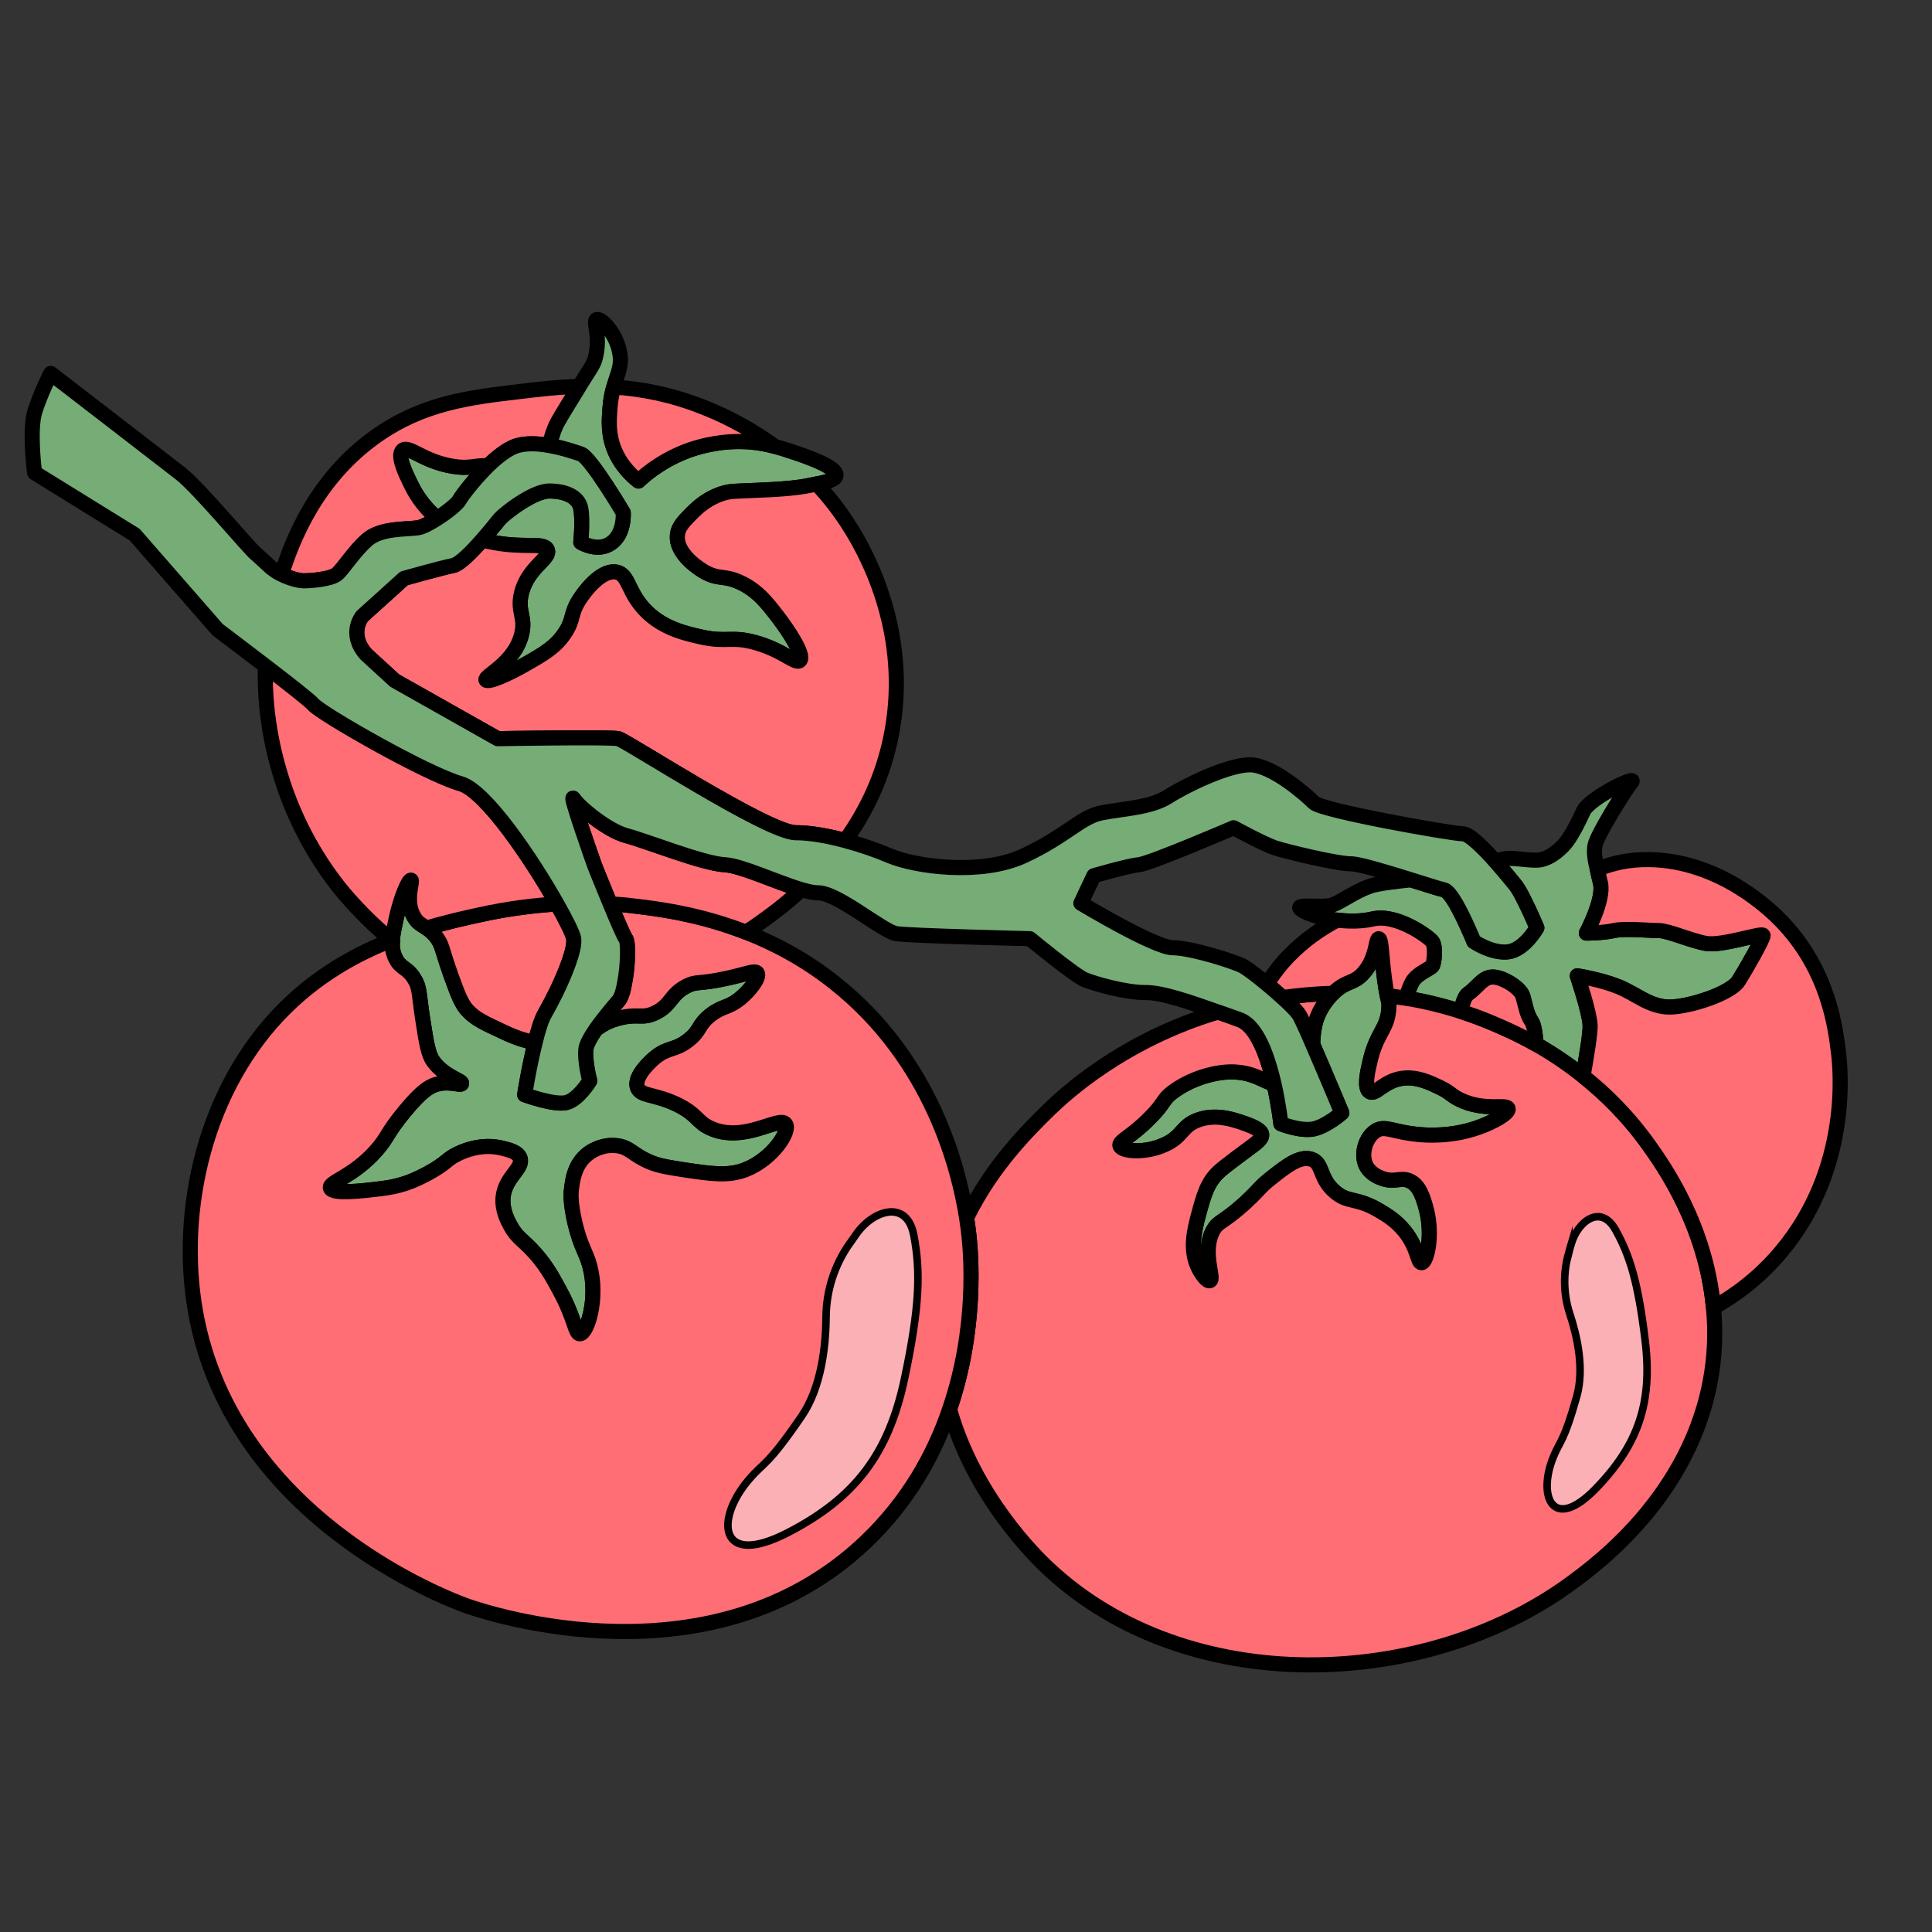 <?xml version="1.0" encoding="UTF-8"?>
<svg id="Calque_1" data-name="Calque 1" xmlns="http://www.w3.org/2000/svg" viewBox="0 0 128 128">
  <rect x="0" y="0" width="128" height="128" fill="#333333" stroke="none"/>
  <defs>
    <style>
      .cls-1 {
        fill: #76ac75;
      }

      .cls-1, .cls-2, .cls-3, .cls-4 {
        stroke: #000;
      }

      .cls-1, .cls-2, .cls-3, .cls-5 {
        stroke-linecap: round;
        stroke-linejoin: round;
      }

      .cls-2 {
        fill: #ff6d75;
      }

      .cls-3, .cls-5 {
        fill: none;
      }

      .cls-4 {
        fill: #fab0b4;
        stroke-miterlimit: 10;
        stroke-width: .5px;
      }

      .cls-5 {
        stroke: #fff;
        stroke-width: 8px;
      }
    </style>
  </defs>
  <path class="cls-1" d="m116.81,61.98c0,.24-1.09,2.15-1.62,3-.52.85-3.28,1.74-4.58,1.74s-2.18-.85-3.36-1.34c-1.17-.48-2.75-.73-2.75-.73,0,0,.81,2.39.85,3.28.02.51-.24,2.09-.47,3.36-1.1-.88-2.17-1.57-3.12-2.11-.03-.6-.11-1.26-.3-1.53-.32-.45-.41-1.13-.57-1.66-.16-.53-1.3-1.26-1.99-1.26s-1.01.69-1.62,1.1c-.23.15-.39.64-.49,1.18-1.26-.4-2.48-.69-3.65-.88.15-.46.31-.88.42-1.07.32-.57,1.21-.89,1.33-1.06.13-.16.25-1.29,0-1.62-.24-.32-2.35-1.86-3.93-1.5-.72.17-1.57.18-2.36.08h-.01c-.95-.11-1.82-.36-2.29-.64-.85-.53,1.34-.12,1.99-.37.65-.24,1.46-.89,2.51-1.25.39-.14,1.48-.29,2.68-.41,1.03.32,1.92.61,2.18.66.22.04.52.44.82.96.58,1.02,1.17,2.47,1.17,2.47,0,0,1.19.81,2.27.68,1.08-.14,1.9-1.59,1.9-1.59,0,0-.41-.98-.83-1.81-.2-.41-.41-.78-.56-.98-.2-.25-.73-.9-1.33-1.58.18-.09.35-.16.49-.19.61-.12,1.42.08,2.19.08s1.5-.64,1.87-1.05c.36-.4.85-1.3,1.25-2.19.41-.89,3.61-2.43,3.2-1.94-.4.48-2.31,3.52-2.43,4.21-.08.47,0,.96.15,1.57.06.28.14.59.22.94.24,1.1-.94,3.29-.94,3.29,0,0,1.1,0,1.83-.17.73-.16,2.31,0,2.95,0s2.07.65,3.12.85c1.06.21,3.81-.77,3.81-.52Z"/>
  <path class="cls-1" d="m49.4,77.49c-1.16.45-2.23.29-4.17,0-1.19-.19-1.79-.28-2.54-.67-.82-.42-1.05-.81-1.78-.91-1.04-.15-1.86.45-1.93.51-.92.69-1.05,1.77-1.12,2.39-.03.21-.09.86.25,2.29.38,1.55.72,1.85.97,2.79.57,2.15-.18,4.46-.66,4.48-.32,0-.32-.99-1.33-2.85-.51-.95-1-1.85-1.93-2.8-.6-.61-.95-.8-1.32-1.47-.2-.36-.59-1.08-.51-1.93.14-1.37,1.38-1.91,1.12-2.6-.15-.4-.69-.53-1.22-.66-1.34-.32-2.52.2-2.85.36-.83.38-.71.6-2.03,1.32-.78.42-1.29.6-1.48.66-.53.18-1.03.28-1.68.36-1.16.14-3.16.38-3.3-.05-.13-.4,1.5-.74,3.05-2.5.77-.87.64-1.09,1.88-2.59,1.12-1.35,1.67-1.71,2.29-1.83.78-.15,1.42.15,1.47,0,.08-.19-1.14-.45-1.88-1.48-.34-.47-.46-1.28-.71-2.89-.25-1.67-.18-2.01-.56-2.6-.48-.76-.88-.63-1.22-1.32-.18-.36-.24-.73-.21-1.16v-.08c.03-.42.14-.89.26-1.46.3-1.35.81-2.53.97-2.49.16.05-.44,1.36.2,2.44.25.43.52.52.84.74.18.12.37.27.59.53.45.56.4.85.91,2.29.04.11.08.22.11.32.45,1.24.69,1.89,1.11,2.33.52.55,1.11.82,2.29,1.37.49.23.95.44,1.58.61.15.04.35.1.59.15-.4,1.58-.69,3.44-.69,3.44,0,0,1.99.73,2.79.51.79-.22,1.52-1.43,1.52-1.43,0,0-.33-1.26-.26-2.06.02-.33.31-.83.66-1.35.41-.3.88-.6,1.69-.78,1.18-.27,1.38.09,2.24-.31,1.1-.52.98-1.21,2.09-1.78.69-.35.76-.1,2.64-.51,1.38-.3,1.89-.56,2.04-.35.18.27-.45,1.12-1.12,1.67-.81.67-1.17.48-1.99,1.12-.84.67-.61.98-1.42,1.63-.92.74-1.35.45-2.24,1.17-.1.08-1.44,1.2-1.17,1.98.21.61,1.17.41,2.7,1.17,1.31.66,1.22,1.11,2.13,1.53,2.24,1.03,4.59-.85,4.99-.26.32.49-.89,2.32-2.65,3.01Z"/>
  <path class="cls-3" d="m26,62.26v.08s-.04-.03-.06-.05l.06-.03Z"/>
  <path class="cls-1" d="m99.92,73.45c.08.29-.99.91-2.02,1.26-1.78.63-3.48.5-3.95.45-1.7-.16-2.21-.64-2.83-.22-.66.44-.99,1.56-.6,2.31.28.54.86.75,1.05.82.8.3,1.2-.09,1.79.15.69.28.93,1.15,1.11,1.79.5,1.76.07,3.63-.29,3.65-.27,0-.23-.98-1.12-2.09-.55-.68-1.15-1.05-1.64-1.34-1.57-.94-2.09-.5-2.98-1.27-1.07-.91-.76-1.9-1.57-2.16-.77-.24-1.67.47-2.68,1.27-.74.58-.75.75-1.57,1.5-.06.07-.14.14-.22.21-1.44,1.28-1.68,1.12-2.02,1.72-.79,1.43.12,3.23-.22,3.35-.18.07-.54-.4-.75-.82-.62-1.23-.27-2.54,0-3.57.34-1.25.57-2.12,1.35-2.84.24-.22.63-.52,1.19-.94.22-.16.47-.35.74-.55.57-.42.93-.67.9-.97-.01-.1-.09-.35-.97-.67-.27-.1-.56-.2-.88-.29-.69-.19-1.49-.3-2.33-.01-1.15.4-1,1.08-2.23,1.64-1.32.61-2.86.46-2.98.08-.1-.3.71-.57,1.93-1.79,1.04-1.03.88-1.24,1.5-1.72,1.23-.95,2.93-1.44,4.18-1.38.04,0,.08,0,.12.01,1.22.09,1.8.61,2.48.79h0c.32,1.43.45,2.63.45,2.63,0,0,1.32.53,2.19.34.87-.2,1.85-1.06,1.85-1.06,0,0-1.1-2.63-1.93-4.54.01-.37.04-.76.12-1.18.21-1.09.89-1.87,1.22-2.2.06-.05.1-.09.13-.12.81-.74,1.22-.5,1.86-1.19.92-.99.84-2.31,1.04-2.31.16.01.18.77.3,1.94.11,1,.2,1.51.27,1.84.09.42.14.53.1.92-.12,1.36-.82,1.52-1.26,3.5-.15.64-.39,1.71,0,1.94.4.24.95-.76,2.23-.9.92-.1,1.74.29,2.39.6.77.37.72.52,1.34.82,1.64.8,3.11.26,3.21.6Z"/>
  <g>
    <path class="cls-2" d="m113.5,90.21c-.94,8.5-7.7,13.43-9.48,14.73-9.62,7.01-25.33,7.63-34.57-1.02-.78-.73-4.88-4.69-6.54-10.55,1.85-5.39,1.41-10.31,1.29-11.48-.03-.27-.08-.68-.16-1.21,1.71-3.51,4.2-5.93,5.55-7.25.9-.86,4.76-4.49,11.1-6.38h.01c.5.17.99.35,1.44.51.19.07.37.19.54.34.84.76,1.39,2.45,1.73,3.92-.68-.18-1.26-.7-2.48-.79-.04-.01-.08-.01-.12-.01-1.25-.06-2.95.43-4.18,1.38-.62.48-.46.69-1.5,1.72-1.22,1.22-2.03,1.49-1.93,1.79.12.38,1.66.53,2.98-.08,1.23-.56,1.08-1.24,2.23-1.64.84-.29,1.64-.18,2.33.01.32.09.61.19.88.29.88.32.96.57.97.67.03.3-.33.55-.9.97-.27.2-.52.39-.74.55-.56.42-.95.72-1.19.94-.78.72-1.01,1.59-1.35,2.84-.27,1.03-.62,2.34,0,3.57.21.42.57.89.75.82.34-.12-.57-1.92.22-3.35.34-.6.58-.44,2.02-1.72.08-.07.16-.14.22-.21.82-.75.83-.92,1.57-1.5,1.01-.8,1.91-1.51,2.68-1.27.81.26.5,1.25,1.57,2.16.89.77,1.41.33,2.98,1.27.49.29,1.09.66,1.64,1.34.89,1.11.85,2.09,1.12,2.09.36-.02.79-1.89.29-3.65-.18-.64-.42-1.51-1.11-1.79-.59-.24-.99.15-1.79-.15-.19-.07-.77-.28-1.05-.82-.39-.75-.06-1.87.6-2.31.62-.42,1.13.06,2.83.22.47.05,2.17.18,3.95-.45,1.03-.35,2.1-.97,2.02-1.26-.1-.34-1.57.2-3.21-.6-.62-.3-.57-.45-1.34-.82-.65-.31-1.47-.7-2.39-.6-1.28.14-1.83,1.14-2.23.9-.39-.23-.15-1.3,0-1.94.44-1.98,1.14-2.14,1.26-3.5.04-.39-.01-.5-.1-.92.4.04.81.1,1.23.16,1.17.19,2.39.48,3.65.88.65.21,1.31.45,1.98.73.66.28,1.73.73,2.99,1.44.95.54,2.02,1.23,3.12,2.11,1.48,1.17,3.01,2.68,4.39,4.62.93,1.31,3.75,5.29,4.25,10.72.11,1.13.12,2.33-.02,3.58Z"/>
    <path class="cls-2" d="m88.31,65.81c-.33.33-1.01,1.11-1.22,2.2-.08.42-.11.81-.12,1.18-.39-.91-.73-1.65-.86-1.89-.15-.27-.6-.72-1.14-1.21.95-.13,2.08-.25,3.34-.28Z"/>
  </g>
  <g>
    <path class="cls-2" d="m94.89,64c-.12.17-1.01.49-1.33,1.06-.11.19-.27.61-.42,1.07-.42-.06-.83-.12-1.23-.16-.07-.33-.16-.84-.27-1.84-.12-1.17-.14-1.93-.3-1.94-.2,0-.12,1.32-1.04,2.31-.64.69-1.05.45-1.86,1.19-.03.03-.07.07-.13.12-1.26.03-2.39.15-3.34.28-.33-.3-.68-.61-1.03-.89.41-.67.89-1.29,1.41-1.83,1.04-1.08,2.18-1.86,3.24-2.41h.01c.79.1,1.64.09,2.36-.08,1.58-.36,3.69,1.18,3.93,1.5.25.33.13,1.46,0,1.62Z"/>
    <path class="cls-2" d="m101.76,69.18c-1.26-.71-2.33-1.16-2.99-1.44-.67-.28-1.33-.52-1.98-.73.1-.54.26-1.03.49-1.18.61-.41.94-1.1,1.62-1.1s1.83.73,1.99,1.26c.16.53.25,1.21.57,1.66.19.27.27.93.3,1.53Z"/>
    <path class="cls-2" d="m118.02,82.91c-1.42,1.7-3,2.88-4.5,3.72-.5-5.43-3.32-9.41-4.25-10.72-1.38-1.94-2.91-3.45-4.39-4.62.23-1.27.49-2.85.47-3.36-.04-.89-.85-3.28-.85-3.28,0,0,1.58.25,2.75.73,1.18.49,2.07,1.34,3.36,1.34s4.06-.89,4.58-1.74c.53-.85,1.62-2.76,1.62-3s-2.75.73-3.81.52c-1.05-.2-2.47-.85-3.12-.85s-2.22-.16-2.95,0c-.73.17-1.83.17-1.83.17,0,0,1.18-2.19.94-3.29-.08-.35-.16-.66-.22-.94.97-.39,2.05-.66,3.45-.64,4.73.07,8.09,3.4,8.75,4.08,3.13,3.24,3.59,7.07,3.79,8.76.12.99.82,7.61-3.79,13.12Z"/>
  </g>
  <path class="cls-3" d="m26,62.26v.08s-.04-.03-.06-.05l.06-.03Z"/>
  <g>
    <path class="cls-2" d="m36.84,65.75c-.28.57-.55,1.07-.75,1.42-.22.38-.45,1.11-.64,1.92-.24-.05-.44-.11-.59-.15-.63-.17-1.09-.38-1.58-.61-1.18-.55-1.77-.82-2.29-1.37-.42-.44-.66-1.09-1.11-2.33-.03-.1-.07-.21-.11-.32-.51-1.44-.46-1.73-.91-2.29-.22-.26-.41-.41-.59-.53,1.35-.41,2.58-.68,3.55-.89,1.87-.41,3.6-.62,5.08-.71.65,1.14,1.07,2.02,1.11,2.3.09.69-.55,2.28-1.17,3.56Z"/>
    <path class="cls-2" d="m62.91,93.37c-1.01,2.98-2.72,6.09-5.57,8.8-10.16,9.65-25,4.72-26.4,4.23-1.09-.39-15.98-5.88-18.09-20.13-1-6.82,1.02-14.9,6.57-19.99,2.07-1.9,4.36-3.15,6.52-3.99.02.02.04.03.06.05-.03.43.03.8.21,1.16.34.69.74.56,1.22,1.32.38.59.31.93.56,2.6.25,1.61.37,2.42.71,2.89.74,1.03,1.96,1.29,1.88,1.48-.05.15-.69-.15-1.47,0-.62.12-1.17.48-2.29,1.83-1.24,1.5-1.11,1.72-1.88,2.59-1.55,1.76-3.18,2.1-3.05,2.5.14.43,2.14.19,3.3.05.65-.08,1.15-.18,1.68-.36.19-.06.7-.24,1.48-.66,1.32-.72,1.2-.94,2.03-1.32.33-.16,1.51-.68,2.85-.36.53.13,1.07.26,1.22.66.26.69-.98,1.23-1.12,2.6-.08.85.31,1.57.51,1.93.37.67.72.86,1.32,1.47.93.95,1.42,1.85,1.93,2.8,1.01,1.86,1.01,2.85,1.33,2.85.48-.02,1.23-2.33.66-4.48-.25-.94-.59-1.24-.97-2.79-.34-1.43-.28-2.08-.25-2.29.07-.62.2-1.7,1.12-2.39.07-.06.89-.66,1.93-.51.73.1.96.49,1.78.91.75.39,1.35.48,2.54.67,1.94.29,3.01.45,4.17,0,1.76-.69,2.97-2.52,2.65-3.01-.4-.59-2.75,1.29-4.99.26-.91-.42-.82-.87-2.13-1.53-1.53-.76-2.49-.56-2.7-1.17-.27-.78,1.07-1.9,1.17-1.98.89-.72,1.32-.43,2.24-1.17.81-.65.58-.96,1.42-1.63.82-.64,1.18-.45,1.99-1.12.67-.55,1.3-1.4,1.12-1.67-.15-.21-.66.05-2.04.35-1.88.41-1.95.16-2.64.51-1.11.57-.99,1.26-2.09,1.78-.86.4-1.06.04-2.24.31-.81.18-1.28.48-1.69.78.51-.73,1.17-1.5,1.5-1.89.18-.2.32-.65.41-1.17.23-1.16.26-2.72.08-2.95-.13-.16-.58-1.22-1.03-2.3.67.03,1.17.08,1.45.12,1.54.18,4.36.51,7.54,1.75,1.9.74,3.93,1.81,5.88,3.36,6.47,5.12,8.24,12.38,8.74,15.56.08.53.13.94.16,1.21.12,1.17.56,6.09-1.29,11.48Z"/>
  </g>
  <path class="cls-1" d="m55.39,31.5c-.03.27-.54.41-1.28.56-.12.03-.25.05-.38.08-.93.19-1.83.28-4.2.37-.96.04-1.15.04-1.52.14-1.12.31-1.83,1.01-2.12,1.29-.59.6-.96.96-1.01,1.52-.12,1.28,1.56,2.29,1.75,2.4,1.01.58,1.32.21,2.44.74,1.13.53,1.76,1.35,2.49,2.3.59.77,1.78,2.51,1.43,2.86-.27.27-1.12-.69-2.99-1.2-1.6-.43-1.85.03-3.6-.37-.96-.22-2.36-.53-3.5-1.61-1.35-1.28-1.19-2.53-2.08-2.68-1.09-.18-2.26,1.55-2.39,1.76-.68,1.01-.37,1.34-1.02,2.3-.62.93-1.42,1.38-2.63,2.07-1.05.61-2.45,1.23-2.58,1.02-.16-.25,1.87-1.09,2.35-3,.31-1.19-.31-1.52,0-2.76.44-1.74,1.95-2.28,1.71-2.86-.23-.55-1.58-.05-3.87-.55-.14-.03-.29-.06-.44-.11.55-.62,1.01-1.22,1.15-1.38.32-.37,2.23-1.86,3.29-1.86s1.94.37,2.09,1.17c.15.79,0,2.23,0,2.23,0,0,1.11.69,2.01.05.91-.63.8-2.02.8-2.02,0,0-2.17-3.67-2.81-3.88-.35-.11-1.17-.41-2.08-.56.07-.34.18-.73.37-1.2.13-.34.55-1.01,1.38-2.36.08-.13.15-.25.22-.36.83-1.32.95-1.44,1.07-1.89.38-1.41-.18-2.43.09-2.54.28-.11,1.28.87,1.52,2.17.18.92-.14,1.38-.39,2.3-.11.38-.21.83-.25,1.43-.06.78-.12,1.67.27,2.67.43,1.09,1.16,1.77,1.62,2.13.61-.58,1.76-1.49,3.45-2.08.77-.26,2.17-.64,3.92-.51.63.05,1.16.16,1.65.29.4.11.77.23,1.16.36.79.26,2.98.99,2.91,1.57Z"/>
  <path class="cls-1" d="m32.34,30.85c-.94.93-1.77,2.02-1.9,2.28-.13.24-.78.78-1.46,1.21-1.07-.87-1.57-1.86-1.8-2.34-.28-.57-.89-1.81-.51-2.16.4-.37,1.35.74,3.37,1.06,1.08.17,1.28-.07,2.3-.05Z"/>
  <g>
    <path class="cls-2" d="m36.9,59.89c-1.48.09-3.21.3-5.08.71-.97.21-2.2.48-3.55.89-.32-.22-.59-.31-.84-.74-.64-1.08-.04-2.39-.2-2.44-.16-.04-.67,1.14-.97,2.49-.12.57-.23,1.04-.26,1.46l-.06.03c-1.88-1.52-3.23-3.19-3.47-3.49-.8-1.01-2.59-3.44-3.75-7.02-.37-1.16-1.24-3.99-1.14-7.66,1.46,1.12,2.95,2.28,3.2,2.57.53.6,7.42,4.57,9.74,5.23,1.67.48,4.74,5.06,6.38,7.97Z"/>
    <path class="cls-2" d="m53.09,58.94c-1.11,1.03-2.1,1.74-2.7,2.17-.32.23-.64.45-.97.65-3.18-1.24-6-1.57-7.54-1.75-.28-.04-.78-.09-1.45-.12-.52-1.25-1.03-2.53-1.03-2.53,0,0-1.79-5.04-1.39-4.44.4.59,2.25,2.12,3.51,2.45,1.26.33,5.1,1.86,6.5,1.92,1.1.06,3.47,1.18,5.07,1.65Z"/>
    <path class="cls-2" d="m38.37,25.6c-.07.11-.14.23-.22.36-.83,1.35-1.25,2.02-1.38,2.36-.19.47-.3.86-.37,1.2-.8-.15-1.68-.19-2.35.08-.53.22-1.14.7-1.71,1.25-1.02-.02-1.22.22-2.3.05-2.02-.32-2.97-1.43-3.37-1.06-.38.35.23,1.59.51,2.16.23.48.73,1.47,1.8,2.34-.49.32-1,.59-1.31.63-.74.11-2.45,0-3.35.8-.91.8-1.6,1.97-2.02,2.29-.43.32-1.7.42-2.18.42-.32,0-.93-.16-1.47-.43.7-2.2,2.25-6.32,6.29-9.17,3.11-2.19,6.17-2.55,9.58-2.95,1.15-.14,2.43-.29,3.85-.33Z"/>
    <path class="cls-2" d="m51.32,29.57c-.49-.13-1.02-.24-1.65-.29-1.75-.13-3.15.25-3.92.51-1.69.59-2.84,1.5-3.45,2.08-.46-.36-1.19-1.04-1.62-2.13-.39-1-.33-1.89-.27-2.67.04-.6.14-1.05.25-1.43,1.82.12,3.8.49,5.9,1.32.81.32,2.68,1.09,4.76,2.61Z"/>
    <path class="cls-2" d="m59.09,48.5c-.54,2.92-1.73,5.3-3.09,7.19-1.15-.31-2.32-.52-3.28-.52-1.85,0-11.2-6.09-11.75-6.23-.55-.13-8,0-8,0l-6.82-3.85s-.79-.72-1.9-1.74c-1.21-1.38-.25-2.53-.25-2.53l2.77-2.5s2.44-.69,3.24-.85c.45-.09,1.26-.92,1.94-1.7.15.05.3.08.44.11,2.29.5,3.64,0,3.87.55.24.58-1.27,1.12-1.71,2.86-.31,1.24.31,1.57,0,2.76-.48,1.91-2.51,2.75-2.35,3,.13.21,1.53-.41,2.58-1.02,1.21-.69,2.01-1.14,2.63-2.07.65-.96.34-1.29,1.02-2.3.13-.21,1.3-1.94,2.39-1.76.89.15.73,1.4,2.08,2.68,1.14,1.08,2.54,1.39,3.5,1.61,1.75.4,2-.06,3.6.37,1.87.51,2.72,1.47,2.99,1.2.35-.35-.84-2.09-1.43-2.86-.73-.95-1.36-1.77-2.49-2.3-1.12-.53-1.43-.16-2.44-.74-.19-.11-1.87-1.12-1.75-2.4.05-.56.42-.92,1.01-1.52.29-.28,1-.98,2.12-1.29.37-.1.56-.1,1.52-.14,2.37-.09,3.27-.18,4.2-.37.13-.03.26-.05.38-.08.8.85,1.57,1.83,2.27,2.96,1.18,1.9,3.9,7.03,2.71,13.48Z"/>
  </g>
  <path class="cls-1" d="m101.82,61.47s-.82,1.45-1.9,1.59c-1.08.13-2.27-.68-2.27-.68,0,0-.59-1.45-1.17-2.47-.3-.52-.6-.92-.82-.96-.26-.05-1.15-.34-2.18-.66-1.54-.48-3.42-1.06-3.98-1.06-.93,0-4.24-.8-5.04-1.06-.79-.27-2.73-1.33-2.73-1.33,0,0-5.55,2.39-6.28,2.45-.73.07-2.98.73-2.98.73l-.86,1.82s4.9,2.95,6.09,2.95,4.04.9,4.64,1.21c.26.14.91.62,1.6,1.2.35.28.7.59,1.03.89.54.49.99.94,1.14,1.21.13.24.47.98.86,1.89.83,1.91,1.93,4.54,1.93,4.54,0,0-.98.86-1.85,1.06-.87.19-2.19-.34-2.19-.34,0,0-.13-1.2-.45-2.62h0c-.34-1.48-.89-3.17-1.73-3.93-.17-.15-.35-.27-.54-.34-.45-.16-.94-.34-1.44-.51h-.01c-1.79-.64-3.74-1.31-4.78-1.29-1.32.01-3.38-.58-4.04-.85-.66-.26-3.64-2.72-3.64-2.72,0,0-7.94-.19-8.84-.33-.9-.13-3.9-2.73-5.21-2.71-.28,0-.65-.08-1.09-.21-1.6-.47-3.97-1.59-5.07-1.65-1.4-.06-5.24-1.59-6.5-1.92-1.26-.33-3.11-1.86-3.51-2.45-.4-.6,1.39,4.44,1.39,4.44,0,0,.51,1.28,1.03,2.53.45,1.08.9,2.14,1.03,2.3.18.23.15,1.79-.08,2.95-.09.52-.23.97-.41,1.17-.33.39-.99,1.16-1.5,1.89-.35.52-.64,1.02-.66,1.35-.07.8.26,2.06.26,2.06,0,0-.73,1.21-1.52,1.43-.8.22-2.79-.51-2.79-.51,0,0,.29-1.86.69-3.44.19-.81.42-1.54.64-1.92.2-.35.47-.85.75-1.42.62-1.28,1.26-2.87,1.17-3.56-.04-.28-.46-1.16-1.11-2.3-1.64-2.91-4.71-7.49-6.38-7.97-2.32-.66-9.21-4.63-9.74-5.23-.25-.29-1.74-1.45-3.2-2.57-1.59-1.22-3.16-2.4-3.16-2.4l-5.5-6.3-6.63-4.1s-.37-2.81.02-4.06c.4-1.26,1.05-2.52,1.05-2.52,0,0,7.42,5.71,8.61,6.64,1.19.93,4.5,4.91,4.97,5.3.09.07.46.41,1.01.92.02.02.04.04.07.05.18.15.4.29.63.4.54.27,1.15.43,1.47.43.48,0,1.75-.1,2.18-.42.42-.32,1.11-1.49,2.02-2.29.9-.8,2.61-.69,3.35-.8.31-.04.82-.31,1.31-.63.68-.43,1.33-.97,1.46-1.21.13-.26.96-1.35,1.9-2.28.57-.55,1.18-1.03,1.71-1.25.67-.27,1.55-.23,2.35-.08.91.15,1.73.45,2.08.56.64.21,2.81,3.88,2.81,3.88,0,0,.11,1.39-.8,2.02-.9.64-2.01-.05-2.01-.05,0,0,.15-1.44,0-2.23-.15-.8-1.02-1.17-2.09-1.17s-2.97,1.49-3.29,1.86c-.14.16-.6.76-1.15,1.38-.68.78-1.49,1.61-1.94,1.7-.8.16-3.24.85-3.24.85l-2.77,2.5s-.96,1.15.25,2.53c1.11,1.02,1.9,1.74,1.9,1.74l6.82,3.85s7.45-.13,8,0c.55.14,9.9,6.23,11.75,6.23.96,0,2.13.21,3.28.52,1.07.29,2.12.65,2.95,1.01,1.72.72,6.03,1.32,8.88,0,2.85-1.33,3.78-2.59,5.17-2.85,1.39-.27,3.24-.34,4.37-1.06,1.13-.73,3.98-2.12,5.44-2.12s3.72,1.98,4.24,2.51c.53.53,9.14,2.06,9.87,2.06.42,0,1.37.94,2.18,1.86.6.68,1.13,1.33,1.33,1.58.15.2.36.57.56.98.42.83.83,1.81.83,1.81Z"/>
  <path class="cls-4" d="m56.28,82.4c-1,1.43-1.54,3.12-1.55,4.86-.02,1.94-.31,4.66-1.63,6.58-2.27,3.32-2.48,3.01-3.47,4.17-2.26,2.63-2.04,5.88,2.49,3.57,4.52-2.31,6.75-5.24,7.81-10.25,1.01-4.78,1.07-7.1.61-9.5-.46-2.4-2.7-1.65-3.8-.08-.15.21-.3.43-.44.63Z"/>
  <path class="cls-4" d="m103.94,82.97c-.39,1.34-.37,2.77.07,4.1.49,1.48.96,3.62.46,5.42-.87,3.11-1.11,2.92-1.57,4.07-1.04,2.58-.03,4.99,2.81,2.08,2.84-2.92,3.78-5.72,3.29-9.8-.47-3.9-1.02-5.67-1.98-7.38-.97-1.7-2.47-.56-2.91.92-.06.2-.12.4-.17.6Z"/>
  <rect class="cls-5" x="-883.99" y="-2048.4" width="3385.57" height="2571.67"/>
</svg>